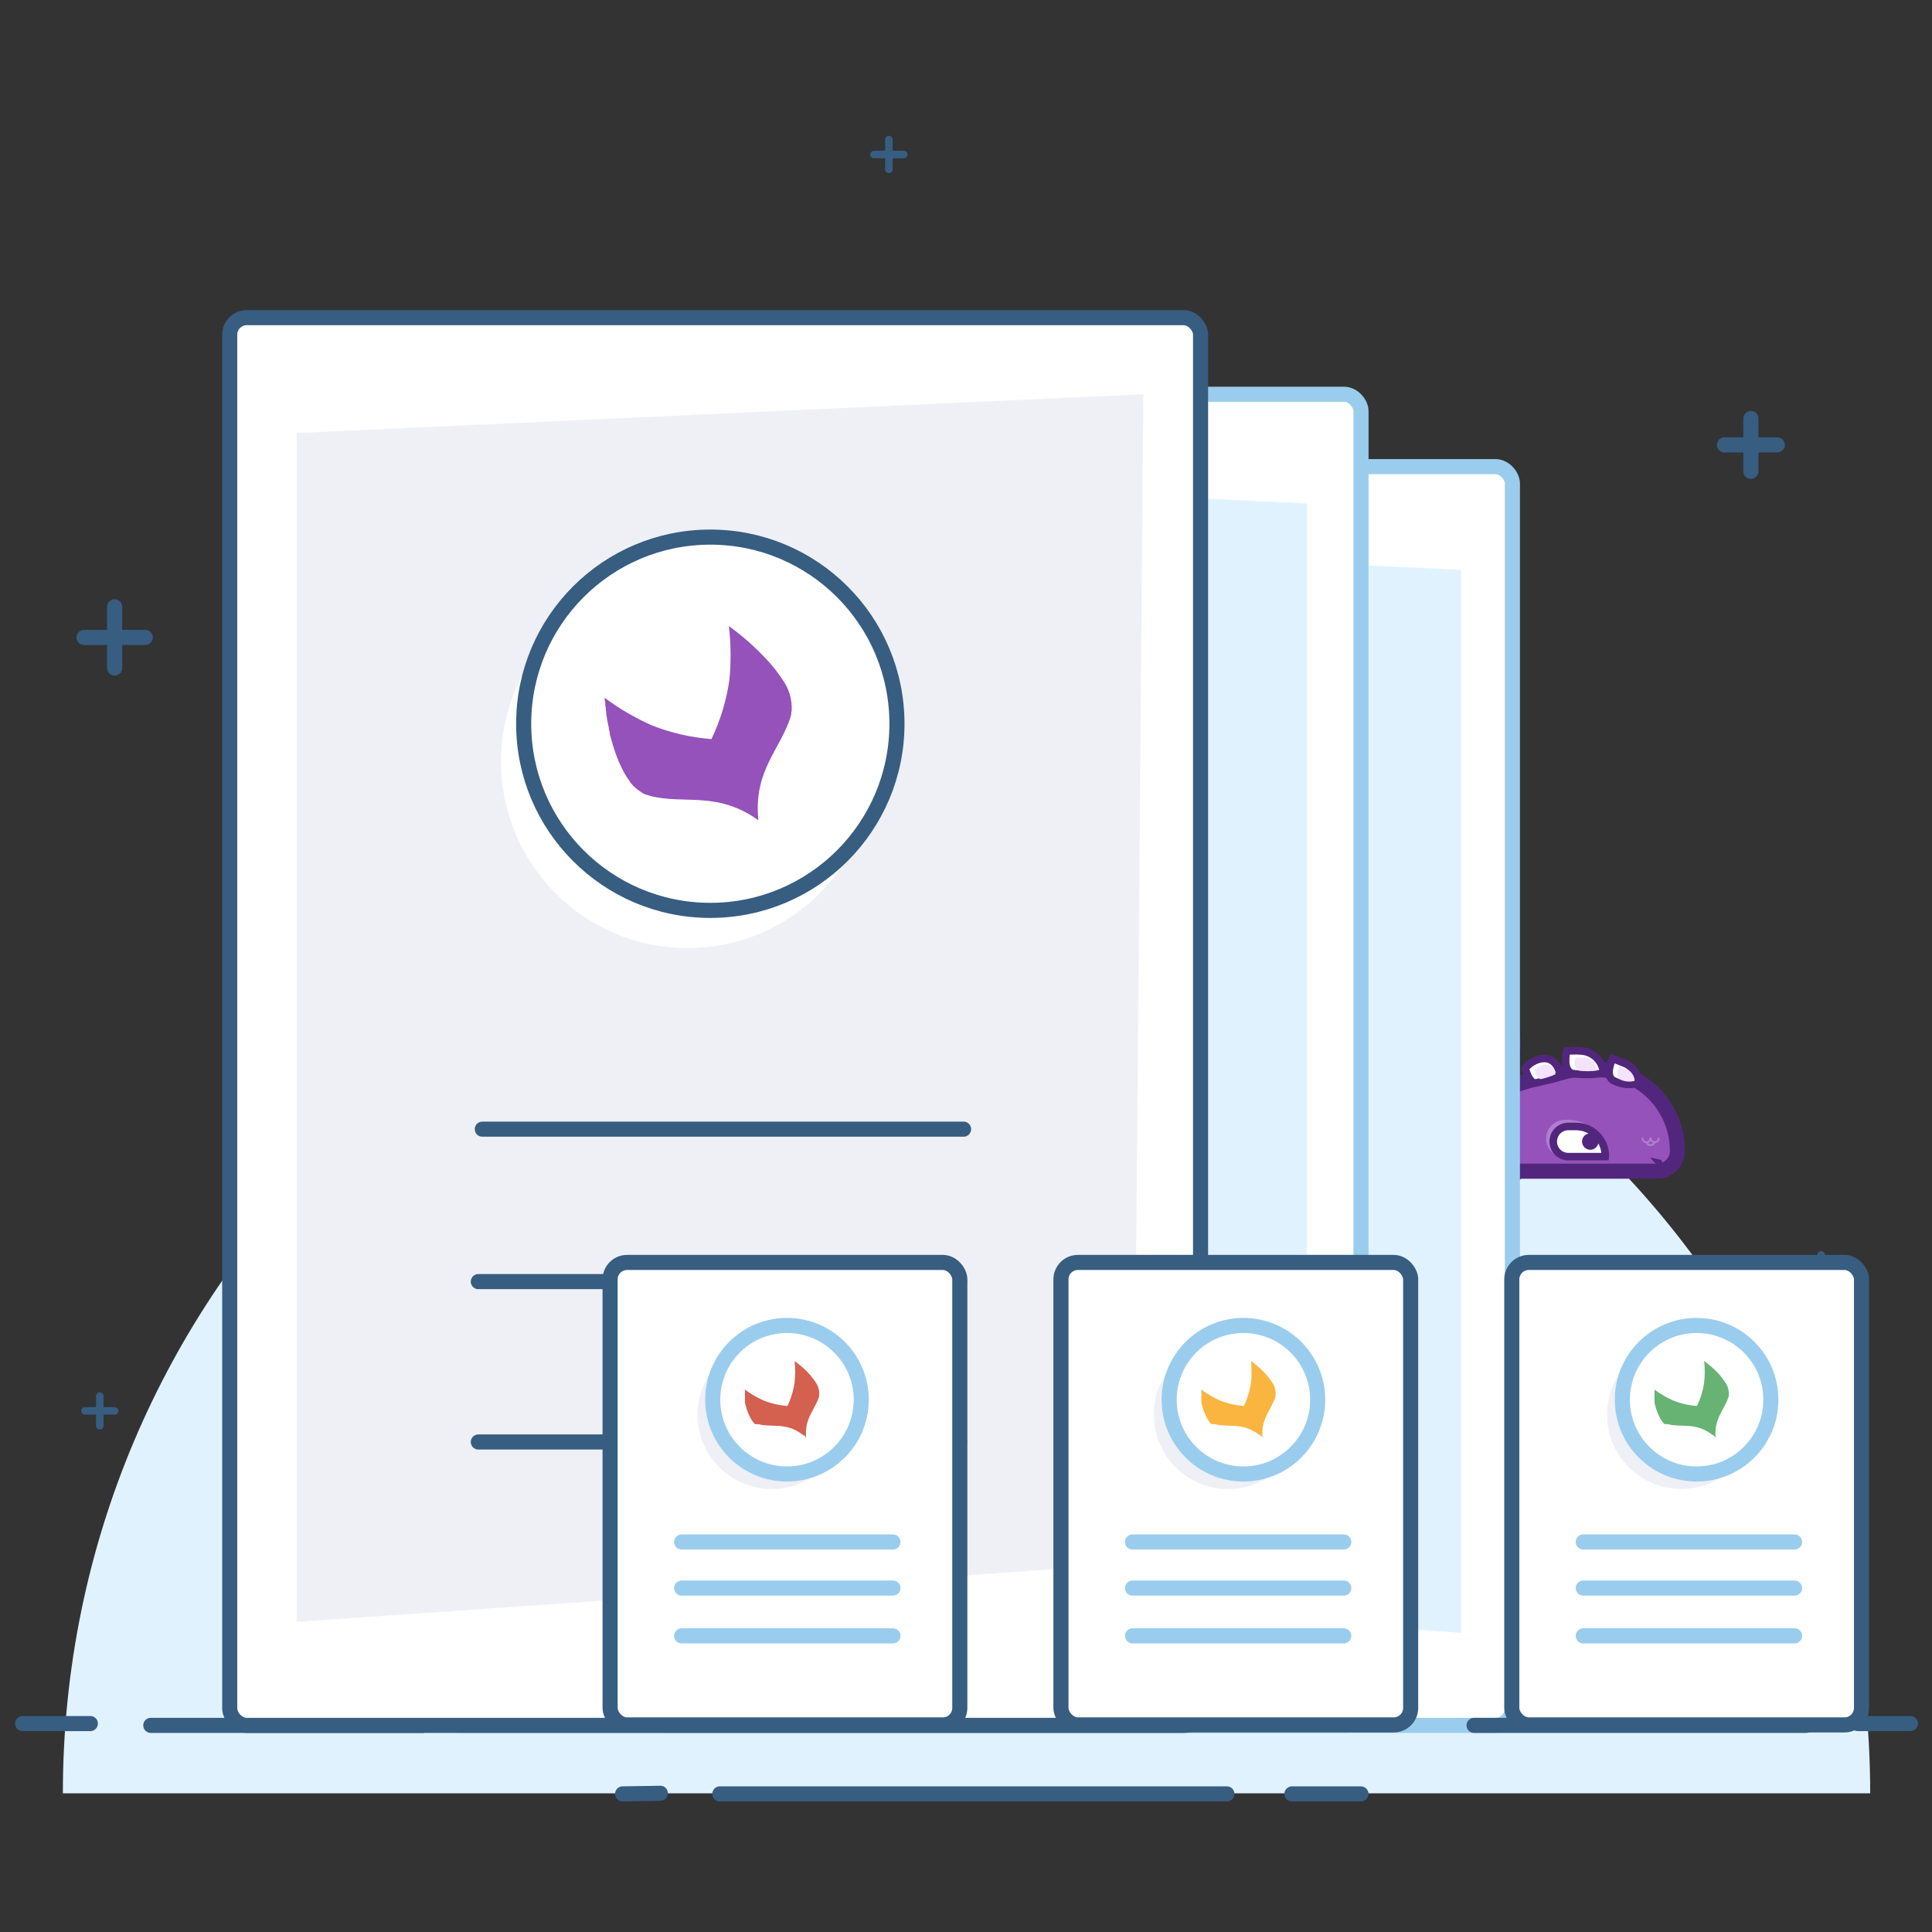 <svg xmlns="http://www.w3.org/2000/svg" xmlns:xlink="http://www.w3.org/1999/xlink" width="256" height="256" version="1.1" viewBox="0 0 256 256"><rect x="0" y="0" width="256" height="256" fill="#333333" stroke="none"/><title>illustration-variant</title><desc>Created with Sketch.</desc><g id="256x256" fill="none" fill-rule="evenodd" stroke="none" stroke-width="1"><g id="illustration-variant"><g id="Family_Variants" transform="translate(3, 18)"><path id="Shape" fill="#E1F2FF" fill-rule="nonzero" d="M5.33,219.62 C5.33,153.489 58.939,99.88 125.07,99.88 C191.201,99.88 244.81,153.489 244.81,219.62 L5.33,219.62 Z"/><path id="Shape" fill="#FFF" fill-rule="nonzero" stroke="#375D81" stroke-linecap="round" stroke-linejoin="round" stroke-width="2" d="M16.98,210.62 L52.98,210.62"/><path id="Shape" fill="#9452BA" fill-rule="nonzero" stroke="#52267D" stroke-width="2" d="M169.43,210.25 L164.43,210.25 C162.714,210.254 161.17,209.207 160.54,207.61 C158.77,203.06 159.21,198.88 159,195.3 C158.61,188.67 159.64,185.3 160.63,179.74 L168.1,179.91 C168.1,179.91 167.46,182.66 167.04,190.91 C166.91,193.47 171.13,203.73 170.93,208.76 C170.909,209.578 170.248,210.234 169.43,210.25 L169.43,210.25 Z"/><path id="Shape" fill="#9452BA" fill-rule="nonzero" stroke="#52267D" stroke-width="2" d="M183.93,186.58 L189.93,179.76 L193.64,179.91 C193.64,179.91 194.16,185.58 194.37,187.91 C195.04,193.313 196.103,198.661 197.55,203.91 C197.874,204.97 198.076,206.064 198.15,207.17 C198.167,207.971 197.856,208.743 197.29,209.31 C196.723,209.876 195.951,210.187 195.15,210.17 L190.74,210.17 C188.17,210.182 185.916,208.455 185.26,205.97 C183.33,198.29 183.93,186.58 183.93,186.58 Z"/><polyline id="Shape" stroke="#52267D" stroke-width=".5" points="192.38 191.28 193.37 192.15 192.42 193.01 190.88 192.41 191.19 191.74 192.47 192.04 192.46 192.27 192.13 192.25"/><path id="Shape" fill="#9452BA" fill-rule="nonzero" stroke="#52267D" stroke-width="2" d="M192.34,161.19 C187.96,161.1 183.86,158.08 174.92,157.67 C174.811,157.141 174.647,156.625 174.43,156.13 C172.81,152.63 170.53,142.54 172,135.91 L173.16,130.66 C173.54,128.939 173.731,127.182 173.73,125.42 L173.73,125.42 C173.729,124.701 173.655,123.984 173.51,123.28 C173.477,123.107 173.437,122.937 173.39,122.77 C173.26,122.265 173.093,121.77 172.89,121.29 C172.823,121.13 172.753,120.973 172.68,120.82 C172.533,120.513 172.37,120.213 172.19,119.92 C172.01,119.627 171.82,119.343 171.62,119.07 C171.007,118.25 170.28,117.523 169.46,116.91 C169.187,116.703 168.903,116.513 168.61,116.34 C166.947,115.329 165.037,114.796 163.09,114.8 L161.35,114.8 C158.528,114.798 155.821,115.92 153.83,117.92 C153.59,118.16 153.36,118.413 153.14,118.68 C152.746,119.159 152.395,119.67 152.09,120.21 C151.97,120.41 151.86,120.62 151.76,120.83 C151.66,121.04 151.61,121.14 151.55,121.3 C151.139,122.272 150.876,123.3 150.77,124.35 C150.735,124.712 150.718,125.076 150.72,125.44 L150.72,125.44 C150.72,126.904 151.906,128.09 153.37,128.09 L164.26,128.09 L162.61,137.54 C160.68,147.25 161.26,153.74 162.76,158.07 C163.09,159.07 165,162.46 165,162.46 C159.55,171.05 151.2,174.81 142.27,175.9 C134.68,176.83 118.27,169.9 126.74,161.9 C135.21,153.9 124.98,158.9 123.48,159.9 C121.98,160.9 113.29,168.42 122.72,179.44 C126.72,184.1 131.23,188.33 142.09,191.58 C143.83,192.1 153.34,192.79 158.47,194.26 C173.72,198.64 186.11,193.88 193.06,183.81 C200.01,173.74 194.07,161.23 192.34,161.19 Z"/><path id="Shape" fill="#9452BA" fill-rule="nonzero" stroke="#52267D" stroke-width="2" d="M182.88,146.72 C182.53,135.46 191.47,126.61 201.62,124.72 C203.73,124.33 204.41,123.72 206.72,123.72 L208.49,123.72 C214.444,123.72 219.27,128.546 219.27,134.5 C219.27,135.986 218.066,137.19 216.58,137.19 L198.38,137.19 C194.38,138.89 191.88,144.01 191.44,146.76 C190.769,150.054 191.18,153.477 192.61,156.52 C193.388,158.256 193.681,160.17 193.46,162.06 L193.36,162.06 C193.282,163.111 193.121,164.154 192.88,165.18 C191.17,163.99 188.52,162.18 188.04,161.95 C187.04,161.4 184.63,160.14 183.57,159.53 C176.81,155.66 183.08,153.13 182.88,146.72 Z"/><path id="Shape" fill="#F3E3FF" fill-rule="nonzero" stroke="#52267D" d="M188.65,159.73 C188.74,157.99 189,157.1 188.81,156.39 C187.69,152.32 187.32,151.03 187.32,146.72 C187.432,142.338 189.744,138.308 193.47,136 C195.199,135.767 196.953,136.195 198.38,137.2 C194.38,138.9 191.88,144.02 191.44,146.77 C190.769,150.064 191.18,153.487 192.61,156.53 C193.388,158.266 193.681,160.18 193.46,162.07 C193.46,162.07 188.54,163.92 188.65,159.78"/><path id="Shape" fill="#FFF" fill-rule="nonzero" stroke="#52267D" d="M214.15,125.53 C214.091,124.364 213.362,123.338 212.28,122.9 L210.67,122.25 C210.67,122.25 209.56,124.61 210.82,125.2 C211.853,125.71 213.037,125.828 214.15,125.53 L214.15,125.53 Z"/><path id="Shape" fill="#FFF" fill-rule="nonzero" stroke="#52267D" d="M209.47,124.2 C209.372,122.619 208.111,121.358 206.53,121.26 C205.99,121.19 204.59,121.26 204.59,121.26 C204.59,121.26 203.94,123.97 205.46,124.26 C206.793,124.423 208.142,124.403 209.47,124.2 L209.47,124.2 Z"/><path id="Shape" fill="#FFF" fill-rule="nonzero" stroke="#52267D" d="M203.73,124.45 C203.73,124.45 203.35,121.61 200.8,122.39 C200.132,122.601 199.541,123.005 199.1,123.55 C199.1,123.55 199.61,125.72 200.62,125.47 C201.683,125.218 202.724,124.877 203.73,124.45 Z"/><path id="Shape" fill="#FFF" fill-rule="nonzero" stroke="#52267D" d="M196.31,138.25 C196.31,138.25 190.31,135.01 191.49,129.56 C190.171,130.677 188.944,131.898 187.82,133.21 C187.82,134.28 187.62,138.51 193.47,141.35 C194.349,140.257 195.298,139.222 196.31,138.25 Z"/><path id="Shape" fill="#F3E3FF" fill-rule="nonzero" d="M213.6,125.22 C213.572,124.539 213.144,123.939 212.51,123.69 L211.57,123.31 C211.57,123.31 210.92,124.68 211.66,125.03 C212.262,125.326 212.952,125.394 213.6,125.22 L213.6,125.22 Z"/><path id="Shape" fill="#F3E3FF" fill-rule="nonzero" d="M208.62,123.85 C208.561,122.925 207.825,122.189 206.9,122.13 C206.58,122.13 205.76,122.13 205.76,122.13 C205.76,122.13 205.38,123.72 206.27,123.87 C207.051,123.971 207.841,123.964 208.62,123.85 L208.62,123.85 Z"/><path id="Shape" fill="#F3E3FF" fill-rule="nonzero" d="M203.1,124.36 C203.1,124.36 202.88,122.68 201.36,123.14 C200.966,123.267 200.618,123.507 200.36,123.83 C200.36,123.83 200.66,125.11 201.26,124.97 C201.889,124.819 202.505,124.615 203.1,124.36 L203.1,124.36 Z"/><path id="Shape" fill="#F3E3FF" fill-rule="nonzero" d="M201.89,130.43 L207.34,130.43 C208.71,130.43 209.82,131.54 209.82,132.91 L209.82,132.91 C209.82,134.28 208.71,135.39 207.34,135.39 L206.86,135.39 C204.099,135.39 201.86,133.151 201.86,130.39 L201.86,130.39 L201.89,130.43 Z" opacity=".3" transform="translate(205.84, 132.89) rotate(180) translate(-205.84, -132.89)"/><path id="Shape" fill="#FFF" fill-rule="nonzero" stroke="#52267D" d="M202.82,131.26 L207.71,131.26 C208.815,131.26 209.71,132.155 209.71,133.26 L209.71,133.26 C209.71,134.365 208.815,135.26 207.71,135.26 L206.71,135.26 C204.556,135.26 202.81,133.514 202.81,131.36 L202.81,131.36 L202.82,131.26 Z" transform="translate(206.26, 133.26) rotate(180) translate(-206.26, -133.26)"/><circle id="Oval" cx="207.72" cy="133.26" r="1.09" fill="#52267D" fill-rule="nonzero"/><path id="Shape" fill="#52267D" fill-rule="nonzero" d="M216.83,136.34 L216.83,136.34 C216.521,136.272 216.246,136.098 216.05,135.85 L215.68,135.39 L216.49,135.56 L216.97,135.66 C217.059,135.679 217.137,135.733 217.186,135.81 C217.235,135.888 217.251,135.981 217.23,136.07 L217.23,136.07 C217.213,136.159 217.161,136.238 217.086,136.288 C217.011,136.339 216.919,136.358 216.83,136.34 Z"/><path id="Shape" fill="#EAF3FB" fill-rule="nonzero" d="M195.31,138.36 C195.31,138.36 190.72,135.89 190.79,130.91 C189.815,131.535 188.964,132.335 188.28,133.27 C188.467,134.557 188.965,135.779 189.73,136.83 C191.43,138.68 193.19,139.24 195.31,138.36 Z"/><path id="Shape" fill="#FFF" fill-rule="nonzero" stroke="#52267D" d="M191,137.49 C192.06,138.555 193.261,139.47 194.57,140.21"/><path id="Shape" fill="#9452BA" fill-rule="nonzero" stroke="#52267D" stroke-width="2" d="M173,156.83 L174,154.83 C177.82,145.45 178.41,139.94 176.43,130.99 L175.27,125.74 C174.89,124.019 174.699,122.262 174.7,120.5 L174.7,120.5 C174.7,114.624 179.464,109.86 185.34,109.86 L187,109.86 C189.782,109.86 192.45,110.965 194.418,112.932 C196.385,114.9 197.49,117.568 197.49,120.35 L197.49,120.65 C197.49,122.031 196.371,123.15 194.99,123.15 L184.16,123.15 L185.81,132.6 C190.81,157.93 190.35,168.2 180.42,166.09"/><path id="Shape" fill="#FFF" fill-rule="nonzero" stroke="#52267D" d="M192.29,111.11 C192.129,109.956 191.368,108.974 190.29,108.53 C189.821,108.406 189.329,108.406 188.86,108.53 C188.86,108.53 187.8,110.18 189.04,110.77 C190.047,111.273 191.201,111.394 192.29,111.11 L192.29,111.11 Z"/><path id="Shape" fill="#FFF" fill-rule="nonzero" stroke="#52267D" d="M187.93,110.5 C187.822,108.708 186.392,107.278 184.6,107.17 C184.138,107.13 183.672,107.13 183.21,107.17 C183.21,107.17 181.67,110.22 183.39,110.52 C184.897,110.72 186.425,110.714 187.93,110.5 Z"/><path id="Shape" fill="#FFF" fill-rule="nonzero" stroke="#52267D" d="M182.08,111.16 C182.08,111.16 181.64,108.38 179.15,109.21 C178.503,109.435 177.936,109.846 177.52,110.39 C177.52,110.39 178.07,112.5 179.06,112.23 C180.095,111.958 181.105,111.601 182.08,111.16 L182.08,111.16 Z"/><path id="Shape" fill="#F3E3FF" fill-rule="nonzero" stroke="#52267D" d="M192.11,160.86 C191.578,160.455 190.969,160.162 190.32,160"/><path id="Shape" fill="#F3E3FF" fill-rule="nonzero" stroke="#52267D" d="M188.51,160.8 C190.29,153.58 187.08,139.8 186.51,136.37 L184.18,122.75 L183.18,122.75 C182.539,122.814 181.953,123.138 181.558,123.647 C181.163,124.155 180.994,124.803 181.09,125.44 L182.78,137.25 C183.35,141.25 183.95,159.76 177,163.74 C175.52,164.59 173.11,164.03 172.2,163.6 C168.9,162.02 167.95,157.9 167.2,154.6 C165.7,147.73 166.87,142.34 167.2,136.95 L167.55,130.21 C167.632,128.94 166.696,127.832 165.43,127.7 L164.19,127.7 L161.95,141.32 C161.28,145.2 159.55,158.64 167.47,164.95 C167.61,165.06 165.54,165.53 166.14,166.59 C168.52,170.8 175.43,171.47 176.73,173.27 C181.73,180.21 177.05,195.01 177.05,195.01 C180.292,193.691 183.324,191.906 186.05,189.71 C194.05,182.5 195.12,172.05 195.16,168.98 C195.16,165.3 194.24,162.98 193.05,161.66"/><path id="Shape" fill="#FFF" fill-rule="nonzero" stroke="#52267D" d="M123.2,166.83 C122.501,165.995 122.31,164.847 122.7,163.83 C122.906,163.423 123.217,163.078 123.6,162.83 C123.6,162.83 125.38,163.14 125.01,164.34 C124.735,165.365 124.091,166.252 123.2,166.83 L123.2,166.83 Z"/><path id="Shape" fill="#F3E3FF" fill-rule="nonzero" d="M123.58,165.07 C123.354,164.789 123.286,164.412 123.4,164.07 C123.475,163.93 123.585,163.813 123.72,163.73 C123.72,163.73 124.34,163.84 124.21,164.26 C124.102,164.596 123.879,164.882 123.58,165.07 L123.58,165.07 Z"/><path id="Shape" fill="#FFF" fill-rule="nonzero" stroke="#52267D" d="M132.56,175.89 C133.164,174.335 132.517,172.574 131.05,171.78 C130.677,171.56 130.285,171.373 129.88,171.22 C129.88,171.22 127.38,173.22 128.72,174.12 C129.913,174.882 131.205,175.478 132.56,175.89 L132.56,175.89 Z"/><path id="Shape" fill="#F3E3FF" fill-rule="nonzero" d="M131.66,175 C131.998,174.137 131.637,173.158 130.82,172.72 C130.613,172.598 130.395,172.495 130.17,172.41 C130.17,172.41 128.79,173.5 129.53,174.02 C130.192,174.442 130.909,174.772 131.66,175 L131.66,175 Z"/><path id="Shape" fill="#FFF" fill-rule="nonzero" stroke="#52267D" d="M124.64,167.78 C124.64,167.78 122.76,169.43 124.56,170.91 C125.038,171.293 125.619,171.526 126.23,171.58 C126.23,171.58 127.56,170.16 126.89,169.58 C126.192,168.917 125.44,168.315 124.64,167.78 Z"/><path id="Shape" fill="#F3E3FF" fill-rule="nonzero" d="M124.92,169 C124.92,169 124.09,169.73 124.92,170.39 C125.132,170.561 125.389,170.665 125.66,170.69 C125.66,170.69 126.25,170.06 125.95,169.79 C125.63,169.498 125.285,169.233 124.92,169 L124.92,169 Z"/><path id="Shape" fill="#FFF" fill-rule="nonzero" stroke="#52267D" d="M141.58,177.2 C141.917,175.852 141.112,174.482 139.77,174.12 C137.34,173.24 136.69,173.97 136.69,173.97 C136.69,173.97 135.35,176.23 136.55,176.97 C137.75,177.71 141.58,177.2 141.58,177.2 Z"/><path id="Shape" fill="#F3E3FF" fill-rule="nonzero" d="M140.44,176.7 C140.612,176 140.195,175.291 139.5,175.1 C138.24,174.64 137.9,175.02 137.9,175.02 C137.9,175.02 137.2,176.19 137.83,176.57 C138.682,176.792 139.57,176.836 140.44,176.7 L140.44,176.7 Z"/><path id="Shape" fill="#FFF" fill-rule="nonzero" stroke="#52267D" d="M184.69,126.08 C181.745,127.432 178.373,127.508 175.37,126.29 C175.74,127.98 176.51,131.37 176.51,131.37 C176.51,131.37 181.51,132.92 185.45,130.47 C185,128.23 184.69,126.08 184.69,126.08 Z"/><path id="Shape" fill="#FFF" fill-rule="nonzero" stroke="#52267D" d="M155.71,116.24 C155.868,115.08 156.629,114.09 157.71,113.64 C158.391,113.468 159.088,113.371 159.79,113.35 C159.79,113.35 160.22,115.35 158.97,115.9 C157.96,116.402 156.802,116.522 155.71,116.24 L155.71,116.24 Z"/><path id="Shape" fill="#FFF" fill-rule="nonzero" stroke="#52267D" d="M160.39,115.29 C160.483,113.729 161.729,112.483 163.29,112.39 C163.693,112.356 164.097,112.356 164.5,112.39 C164.5,112.39 165.84,115.05 164.34,115.31 C163.029,115.483 161.7,115.476 160.39,115.29 L160.39,115.29 Z"/><path id="Shape" fill="#FFF" fill-rule="nonzero" stroke="#52267D" d="M165.79,115.47 C165.79,115.47 166.24,112.67 168.74,113.47 C169.395,113.696 169.969,114.11 170.39,114.66 C170.39,114.66 169.83,116.78 168.84,116.52 C167.796,116.256 166.776,115.905 165.79,115.47 L165.79,115.47 Z"/><path id="Shape" fill="#F3E3FF" fill-rule="nonzero" d="M191.45,110.73 C191.36,110.077 190.93,109.521 190.32,109.27 C190.055,109.2 189.775,109.2 189.51,109.27 C189.51,109.27 188.91,110.2 189.61,110.53 C190.179,110.817 190.833,110.888 191.45,110.73 Z"/><path id="Shape" fill="#F3E3FF" fill-rule="nonzero" d="M187,110.11 C186.931,108.93 185.99,107.989 184.81,107.92 C184.507,107.894 184.203,107.894 183.9,107.92 C183.9,107.92 182.9,109.92 184.02,110.12 C185.009,110.252 186.012,110.248 187,110.11 Z"/><path id="Shape" fill="#F3E3FF" fill-rule="nonzero" d="M181.28,111 C181.28,111 181,109.23 179.42,109.76 C179.022,109.909 178.675,110.169 178.42,110.51 C178.42,110.51 178.77,111.85 179.42,111.68 C180.057,111.504 180.68,111.277 181.28,111 L181.28,111 Z"/><path id="Shape" fill="#F3E3FF" fill-rule="nonzero" d="M156.51,115.84 C156.601,115.19 157.032,114.637 157.64,114.39 C158.02,114.295 158.409,114.241 158.8,114.23 C158.8,114.23 159.04,115.33 158.34,115.65 C157.773,115.933 157.123,116.001 156.51,115.84 L156.51,115.84 Z"/><path id="Shape" fill="#F3E3FF" fill-rule="nonzero" d="M161.38,114.92 C161.434,114.016 162.156,113.294 163.06,113.24 C163.293,113.22 163.527,113.22 163.76,113.24 C163.76,113.24 164.54,114.78 163.67,114.93 C162.91,115.031 162.139,115.028 161.38,114.92 L161.38,114.92 Z"/><path id="Shape" fill="#F3E3FF" fill-rule="nonzero" d="M166.57,115.36 C166.57,115.36 166.83,113.71 168.31,114.2 C168.706,114.328 169.054,114.572 169.31,114.9 C169.31,114.9 168.98,116.16 168.39,116 C167.766,115.839 167.157,115.624 166.57,115.36 L166.57,115.36 Z"/><path id="Shape" fill="#FFF" fill-rule="nonzero" stroke="#52267D" d="M173.12,130.87 C170.002,131.289 166.835,131.164 163.76,130.5 C163.32,132.98 163.03,134.85 163.03,134.85 C163.03,134.85 166.19,137 172.03,135.75 C172.73,132.57 173.12,130.87 173.12,130.87 Z"/><path id="Shape" fill="#F3E3FF" fill-rule="nonzero" d="M161.84,121.09 L166.38,121.09 C167.087,121.09 167.66,121.663 167.66,122.37 L167.66,124.77 C167.66,125.477 167.087,126.05 166.38,126.05 L159.73,126.05 L159.73,123.19 C159.73,122.631 159.953,122.096 160.349,121.702 C160.745,121.307 161.281,121.087 161.84,121.09 Z" opacity=".3"/><path id="Shape" fill="#FFF" fill-rule="nonzero" stroke="#52267D" d="M161.85,122.06 L165.67,122.06 C166.222,122.06 166.67,122.508 166.67,123.06 L166.67,125 C166.67,125.552 166.222,126 165.67,126 L159.83,126 L159.83,124.11 C159.816,123.567 160.024,123.043 160.405,122.656 C160.786,122.27 161.307,122.054 161.85,122.06 L161.85,122.06 Z"/><circle id="Oval" cx="161.81" cy="124.81" r="1.09" fill="#52267D" fill-rule="nonzero"/><path id="Shape" fill="#F3E3FF" fill-rule="nonzero" d="M181.55,116.43 L187.01,116.43 C188.38,116.43 189.49,117.54 189.49,118.91 L189.49,118.91 C189.49,120.28 188.38,121.39 187.01,121.39 L186.53,121.39 C183.769,121.39 181.53,119.151 181.53,116.39 L181.53,116.39 L181.55,116.43 Z" opacity=".3" transform="translate(185.51, 118.89) rotate(180) translate(-185.51, -118.89)"/><path id="Shape" fill="#FFF" fill-rule="nonzero" stroke="#52267D" d="M182.5,117.26 L187.39,117.26 C188.495,117.26 189.39,118.155 189.39,119.26 L189.39,119.26 C189.39,120.365 188.495,121.26 187.39,121.26 L186.39,121.26 C184.236,121.26 182.49,119.514 182.49,117.36 L182.49,117.36 L182.5,117.26 Z" transform="translate(185.94, 119.26) rotate(180) translate(-185.94, -119.26)"/><circle id="Oval" cx="187.4" cy="120.1" r="1.09" fill="#52267D" fill-rule="nonzero"/><path id="Shape" fill="#52267D" fill-rule="nonzero" d="M153.18,127.19 L153.18,127.19 C153.489,127.122 153.764,126.948 153.96,126.7 L154.33,126.24 L153.52,126.41 L153.04,126.51 C152.951,126.529 152.873,126.583 152.824,126.66 C152.775,126.738 152.759,126.831 152.78,126.92 L152.78,126.92 C152.797,127.009 152.849,127.088 152.924,127.138 C152.999,127.189 153.091,127.208 153.18,127.19 Z"/><path id="Shape" fill="#52267D" fill-rule="nonzero" d="M195.18,122.09 L195.18,122.09 C194.871,122.022 194.596,121.848 194.4,121.6 L194.03,121.14 L194.84,121.31 L195.32,121.41 C195.409,121.429 195.487,121.483 195.536,121.56 C195.585,121.638 195.601,121.731 195.58,121.82 L195.58,121.82 C195.563,121.909 195.511,121.988 195.436,122.038 C195.361,122.089 195.269,122.108 195.18,122.09 L195.18,122.09 Z"/><path id="Shape" fill="#EAF3FB" fill-rule="nonzero" d="M184.23,126.79 C181.615,127.795 178.73,127.848 176.08,126.94 C176.282,128.164 176.552,129.376 176.89,130.57 C178.256,130.648 179.626,130.587 180.98,130.39 C183.31,129.93 184.23,128.87 184.23,126.79 Z"/><path id="Shape" fill="#FFF" fill-rule="nonzero" stroke="#52267D" d="M178.58,129.86 C180.826,130.008 183.074,129.607 185.13,128.69"/><path id="Shape" fill="#EAF3FB" fill-rule="nonzero" d="M165.52,131.42 C167.73,132.011 170.037,132.144 172.3,131.81 C172.06,132.865 171.753,133.904 171.38,134.92 C171.38,134.92 166.61,134.27 165.52,131.42 Z"/><path id="Shape" fill="#F3E3FF" fill-rule="nonzero" stroke="#52267D" stroke-width=".5" d="M167.45,165 C167.45,165 167.67,165.16 167.98,165.34"/><path id="Shape" fill="#FFF" fill-rule="nonzero" stroke="#52267D" d="M165.17,132.78 C167.638,133.194 170.151,133.271 172.64,133.01"/><path id="Shape" fill="#FFF" fill-rule="nonzero" stroke="#52267D" stroke-width=".5" d="M171.11,207.33 C171.822,206.858 172.771,206.973 173.35,207.6 C174.52,208.6 175.35,210.04 174.87,210.19 C174.085,210.406 173.262,210.447 172.46,210.31 C171.62,210.16 170.88,210.31 170.54,208.56 C170.452,208.071 170.68,207.579 171.11,207.33 L171.11,207.33 Z"/><path id="Shape" fill="#EAF3FB" fill-rule="nonzero" d="M171.33,207.61 C171.772,207.318 172.361,207.39 172.72,207.78 C173.45,208.38 173.99,209.3 173.67,209.39 C173.181,209.523 172.669,209.547 172.17,209.46 C171.65,209.36 171.17,209.46 170.97,208.37 C170.917,208.066 171.061,207.762 171.33,207.61 L171.33,207.61 Z"/><path id="Shape" fill="#FFF" fill-rule="nonzero" stroke="#52267D" stroke-width=".5" d="M169.74,207.31 C169.23,207.24 168.5,208.31 168.58,208.68 C168.66,209.05 168.72,210.13 169.58,210.25 C170.19,210.34 172.35,210.56 172.82,210.09 C173.29,209.62 172.37,207.66 169.74,207.31 Z"/><path id="Shape" fill="#EAF3FB" fill-rule="nonzero" d="M169.6,207.62 C169.3,207.62 168.87,208.23 168.92,208.43 C168.97,208.63 169,209.28 169.49,209.35 C169.98,209.42 171.12,209.54 171.4,209.26 C171.68,208.98 171.15,207.82 169.6,207.62 Z"/><path id="Shape" fill="#FFF" fill-rule="nonzero" stroke="#52267D" stroke-width=".5" d="M167.59,207.52 C167.59,207.52 168.03,207.29 168.9,207.79 C169.77,208.29 170.81,208.93 170.51,209.79 C170.21,210.65 167.78,210.34 167.25,210.15 C166.716,209.961 166.39,209.421 166.47,208.86 C166.564,208.239 166.996,207.722 167.59,207.52 Z"/><path id="Shape" fill="#EAF3FB" fill-rule="nonzero" d="M167.43,207.83 C167.43,207.83 167.69,207.69 168.2,207.99 C168.71,208.29 169.33,208.67 169.2,209.18 C169.07,209.69 167.59,209.5 167.27,209.4 C166.958,209.286 166.766,208.97 166.81,208.64 C166.853,208.277 167.091,207.966 167.43,207.83 L167.43,207.83 Z"/><path id="Shape" fill="#9452BA" fill-rule="nonzero" stroke="#52267D" stroke-width="2" d="M177.73,179.71 C177.497,184.546 177.809,189.393 178.66,194.16 C179.99,202.38 182.35,204.96 182.17,207.09 C182.04,208.74 181.34,210.25 179.68,210.25 L174.74,210.25 C172.437,210.246 170.393,208.773 169.66,206.59 C168.886,204.257 168.353,201.851 168.07,199.41 C167.785,195.861 167.708,192.298 167.84,188.74"/><path id="Shape" fill="#9452BA" fill-rule="nonzero" stroke="#52267D" stroke-width="2" d="M152.4,183.43 C154.012,184.936 154.909,187.055 154.87,189.26 C154.87,192.09 153.21,195.69 154.25,200.39 C155.18,204.58 157.02,205.32 156.47,209.08 C156.356,209.762 155.762,210.259 155.07,210.25 L149.56,210.25 C147.022,210.25 144.856,208.414 144.44,205.91 C143.614,199.982 143.827,193.955 145.07,188.1"/><polyline id="Shape" stroke="#52267D" stroke-width=".5" points="151.32 189.66 151 189.43 149.95 189.67 151.11 190.41 152.51 189.72 151.06 188.56 150.4 188.78"/><path id="Shape" fill="#FFF" fill-rule="nonzero" stroke="#52267D" d="M181.1,207.33 C181.812,206.858 182.761,206.973 183.34,207.6 C184.51,208.6 185.34,210.04 184.86,210.19 C184.075,210.406 183.252,210.447 182.45,210.31 C181.61,210.16 180.87,210.31 180.53,208.56 C180.442,208.071 180.67,207.579 181.1,207.33 L181.1,207.33 Z"/><path id="Shape" fill="#EAF3FB" fill-rule="nonzero" d="M181.32,207.61 C181.762,207.318 182.351,207.39 182.71,207.78 C183.44,208.38 183.98,209.3 183.66,209.39 C183.171,209.523 182.659,209.547 182.16,209.46 C181.64,209.36 181.16,209.46 180.96,208.37 C180.907,208.066 181.051,207.762 181.32,207.61 Z"/><polyline id="Shape" stroke="#52267D" stroke-width=".5" points="173.54 192.77 175.51 193.38 175.25 195.21 173.24 195.35 172.3 194.27 173.5 193.6 174.5 193.89 173.87 194.59"/><g id="Group" stroke="#F3E3FF" stroke-width=".25" opacity=".3" transform="translate(133, 117)"><path id="Shape" d="M82.71,15.74 C82.739,15.949 82.643,16.155 82.466,16.268 C82.289,16.382 82.061,16.382 81.884,16.268 C81.707,16.155 81.611,15.949 81.64,15.74"/><path id="Shape" d="M83.79,15.74 C83.819,15.949 83.723,16.155 83.546,16.268 C83.369,16.382 83.141,16.382 82.964,16.268 C82.787,16.155 82.691,15.949 82.72,15.74"/><path id="Shape" d="M83.25,16.27 C83.213,16.537 82.985,16.737 82.715,16.737 C82.445,16.737 82.217,16.537 82.18,16.27"/><path id="Shape" d="M62.18,15.23 C61.94,15.402 61.624,15.427 61.361,15.293 C61.098,15.16 60.931,14.89 60.929,14.595 C60.926,14.3 61.089,14.028 61.35,13.89"/><path id="Shape" d="M61.93,16.32 C61.563,16.514 61.108,16.39 60.89,16.037 C60.671,15.684 60.763,15.222 61.1,14.98"/><path id="Shape" d="M36.76,33.23 C36.76,33.628 36.438,33.95 36.04,33.95 C35.642,33.95 35.32,33.628 35.32,33.23"/><path id="Shape" d="M38.19,33.23 C38.19,33.628 37.868,33.95 37.47,33.95 C37.072,33.95 36.75,33.628 36.75,33.23"/><path id="Shape" d="M37.48,34 C37.48,34.398 37.158,34.72 36.76,34.72 C36.362,34.72 36.04,34.398 36.04,34"/><path id="Shape" d="M58.22,78.77 C58.22,79.168 57.898,79.49 57.5,79.49 C57.102,79.49 56.78,79.168 56.78,78.77"/><path id="Shape" d="M59.66,78.77 C59.66,79.168 59.338,79.49 58.94,79.49 C58.542,79.49 58.22,79.168 58.22,78.77"/><path id="Shape" d="M58.94,79.48 C58.94,79.878 58.618,80.2 58.22,80.2 C57.822,80.2 57.5,79.878 57.5,79.48"/><path id="Shape" d="M37.87,10.33 C37.87,10.766 37.516,11.12 37.08,11.12 C36.644,11.12 36.29,10.766 36.29,10.33"/><path id="Shape" d="M38.66,11.12 C38.66,11.556 38.306,11.91 37.87,11.91 C37.434,11.91 37.08,11.556 37.08,11.12"/><path id="Shape" d="M48,24.28 C48.119,24.689 47.967,25.128 47.62,25.375 C47.273,25.622 46.807,25.622 46.46,25.375 C46.113,25.128 45.961,24.689 46.08,24.28"/><path id="Shape" d="M48.92,25.24 C48.796,25.667 48.404,25.96 47.96,25.96 C47.516,25.96 47.124,25.667 47,25.24"/><path id="Shape" d="M61.9,0.42 C61.9,0.773 61.613,1.06 61.26,1.06 C60.907,1.06 60.62,0.773 60.62,0.42"/><path id="Shape" d="M62.54,1.06 C62.54,1.413 62.253,1.7 61.9,1.7 C61.547,1.7 61.26,1.413 61.26,1.06"/><path id="Shape" d="M1.5,65.12 C1.321,65.322 1.049,65.413 0.784,65.359 C0.52,65.306 0.305,65.115 0.219,64.859 C0.134,64.604 0.191,64.322 0.37,64.12"/><path id="Shape" d="M1.58,66.17 C1.304,66.482 0.827,66.511 0.515,66.235 C0.203,65.959 0.174,65.482 0.45,65.17"/><path id="Shape" d="M30.87,54.92 C30.653,55.324 30.16,55.49 29.743,55.3 C29.325,55.11 29.127,54.629 29.29,54.2"/><path id="Shape" d="M32.44,55.64 C32.325,55.943 32.051,56.157 31.729,56.195 C31.407,56.234 31.09,56.089 30.907,55.821 C30.725,55.553 30.707,55.206 30.86,54.92"/><path id="Shape" d="M31.3,56.07 C31.185,56.373 30.911,56.587 30.589,56.625 C30.267,56.664 29.95,56.519 29.767,56.251 C29.585,55.983 29.567,55.636 29.72,55.35"/><path id="Shape" d="M32.87,56.79 C32.653,57.194 32.16,57.36 31.743,57.17 C31.325,56.98 31.127,56.499 31.29,56.07"/><path id="Shape" d="M30.15,56.5 C29.933,56.904 29.44,57.07 29.023,56.88 C28.605,56.69 28.407,56.209 28.57,55.78"/><path id="Shape" d="M46,6.91 C46,7.393 45.608,7.785 45.125,7.785 C44.642,7.785 44.25,7.393 44.25,6.91"/><path id="Shape" d="M46.26,40 C46.26,40.483 45.868,40.875 45.385,40.875 C44.902,40.875 44.51,40.483 44.51,40"/><path id="Shape" d="M36.35,21.74 C36.35,21.978 36.223,22.197 36.017,22.316 C35.812,22.435 35.558,22.435 35.352,22.316 C35.147,22.197 35.02,21.978 35.02,21.74"/><path id="Shape" d="M20.57,6.68 C20.57,6.956 20.346,7.18 20.07,7.18 C19.794,7.18 19.57,6.956 19.57,6.68"/><path id="Shape" d="M16.43,79.78 C16.376,80.087 16.163,80.343 15.87,80.45 C15.577,80.557 15.249,80.5 15.01,80.3 C14.771,80.1 14.656,79.787 14.71,79.48"/><path id="Shape" d="M40.6,86.23 C40.719,86.639 40.567,87.078 40.22,87.325 C39.873,87.572 39.407,87.572 39.06,87.325 C38.713,87.078 38.561,86.639 38.68,86.23"/><path id="Shape" d="M41.56,87.19 C41.436,87.617 41.044,87.91 40.6,87.91 C40.156,87.91 39.764,87.617 39.64,87.19"/></g><path id="Shape" fill="#FFF" fill-rule="nonzero" stroke="#52267D" d="M179.74,207.31 C179.23,207.24 178.5,208.31 178.58,208.68 C178.66,209.05 178.72,210.13 179.58,210.25 C180.19,210.34 182.35,210.56 182.82,210.09 C183.29,209.62 182.36,207.66 179.74,207.31 Z"/><path id="Shape" fill="#EAF3FB" fill-rule="nonzero" d="M179.59,207.62 C179.29,207.62 178.86,208.23 178.91,208.43 C178.96,208.63 178.99,209.28 179.48,209.35 C179.97,209.42 181.11,209.54 181.39,209.26 C181.67,208.98 181.15,207.82 179.59,207.62 Z"/><path id="Shape" fill="#FFF" fill-rule="nonzero" stroke="#52267D" d="M177.93,207.85 C177.93,207.85 178.32,207.65 179.09,208.09 C179.86,208.53 180.78,209.09 180.51,209.87 C180.24,210.65 178.1,210.35 177.62,210.19 C177.147,210.023 176.859,209.546 176.93,209.05 C177.01,208.493 177.397,208.029 177.93,207.85 Z"/><path id="Shape" fill="#EAF3FB" fill-rule="nonzero" d="M177.79,208.13 C177.79,208.13 178.02,208.01 178.47,208.27 C178.92,208.53 179.47,208.87 179.31,209.32 C179.15,209.77 177.88,209.61 177.6,209.51 C177.321,209.413 177.15,209.132 177.19,208.84 C177.238,208.508 177.471,208.233 177.79,208.13 L177.79,208.13 Z"/><path id="Shape" fill="#FFF" fill-rule="nonzero" stroke="#52267D" d="M198.21,208.07 C198.21,208.07 198.6,207.87 199.37,208.31 C200.14,208.75 201.06,209.31 200.79,210.09 C200.52,210.87 198.38,210.57 197.9,210.41 C197.427,210.243 197.139,209.766 197.21,209.27 C197.29,208.713 197.677,208.249 198.21,208.07 L198.21,208.07 Z"/><path id="Shape" fill="#EAF3FB" fill-rule="nonzero" d="M198.07,208.34 C198.07,208.34 198.3,208.22 198.75,208.48 C199.2,208.74 199.75,209.08 199.59,209.53 C199.43,209.98 198.16,209.82 197.88,209.72 C197.601,209.623 197.43,209.342 197.47,209.05 C197.518,208.718 197.751,208.443 198.07,208.34 Z"/><path id="Shape" fill="#FFF" fill-rule="nonzero" stroke="#52267D" d="M195.87,207.52 C195.36,207.45 194.63,208.52 194.71,208.89 C194.79,209.26 194.85,210.34 195.71,210.46 C196.32,210.55 198.48,210.77 198.95,210.3 C199.42,209.83 198.49,207.88 195.87,207.52 Z"/><path id="Shape" fill="#EAF3FB" fill-rule="nonzero" d="M195.72,207.83 C195.42,207.83 194.99,208.44 195.04,208.64 C195.09,208.84 195.12,209.49 195.61,209.56 C196.1,209.63 197.24,209.75 197.52,209.47 C197.8,209.19 197.27,208 195.72,207.83 Z"/><path id="Shape" fill="#FFF" fill-rule="nonzero" stroke="#52267D" stroke-width=".5" d="M154.37,207.33 C155.082,206.858 156.031,206.973 156.61,207.6 C157.78,208.6 158.61,210.04 158.13,210.19 C157.345,210.406 156.522,210.447 155.72,210.31 C154.88,210.16 154.14,210.31 153.8,208.56 C153.712,208.071 153.94,207.579 154.37,207.33 L154.37,207.33 Z"/><path id="Shape" fill="#EAF3FB" fill-rule="nonzero" d="M154.59,207.61 C155.032,207.318 155.621,207.39 155.98,207.78 C156.71,208.38 157.25,209.3 156.93,209.39 C156.441,209.523 155.929,209.547 155.43,209.46 C154.91,209.36 154.43,209.46 154.23,208.37 C154.177,208.066 154.321,207.762 154.59,207.61 Z"/><path id="Shape" fill="#FFF" fill-rule="nonzero" stroke="#52267D" stroke-width=".5" d="M153,207.31 C152.49,207.24 151.76,208.31 151.84,208.68 C151.92,209.05 151.98,210.13 152.84,210.25 C153.45,210.34 155.61,210.56 156.08,210.09 C156.55,209.62 155.63,207.66 153,207.31 Z"/><path id="Shape" fill="#EAF3FB" fill-rule="nonzero" d="M152.86,207.62 C152.56,207.62 152.13,208.23 152.18,208.43 C152.23,208.63 152.26,209.28 152.75,209.35 C153.24,209.42 154.38,209.54 154.66,209.26 C154.94,208.98 154.42,207.82 152.86,207.62 Z"/><path id="Shape" fill="#FFF" fill-rule="nonzero" stroke="#52267D" stroke-width=".5" d="M151.2,207.85 C151.2,207.85 151.59,207.65 152.36,208.09 C153.13,208.53 154.05,209.09 153.78,209.87 C153.51,210.65 151.37,210.35 150.89,210.19 C150.417,210.023 150.129,209.546 150.2,209.05 C150.28,208.493 150.667,208.029 151.2,207.85 L151.2,207.85 Z"/><path id="Shape" fill="#EAF3FB" fill-rule="nonzero" d="M151.06,208.13 C151.06,208.13 151.29,208.01 151.74,208.27 C152.19,208.53 152.74,208.87 152.58,209.32 C152.42,209.77 151.15,209.61 150.87,209.51 C150.591,209.413 150.42,209.132 150.46,208.84 C150.508,208.508 150.741,208.233 151.06,208.13 L151.06,208.13 Z"/><path id="Shape" fill="#FFF" fill-rule="nonzero" stroke="#52267D" d="M189.2,208 C189.066,207.867 188.865,207.828 188.69,207.9 C188.11,208.18 186.63,208.96 186.94,210.02 C187.18,210.84 187.68,210.6 188.64,210.61 L189.37,210.61 C189.523,210.614 189.665,210.534 189.74,210.4 L189.74,210.4 C190.127,209.59 189.927,208.62 189.25,208.03 L189.2,208 Z"/><path id="Shape" fill="#EAF3FB" fill-rule="nonzero" d="M189.12,208.24 C189.022,208.144 188.876,208.117 188.75,208.17 C188.33,208.37 187.26,208.94 187.48,209.71 C187.65,210.31 188.02,210.13 188.72,210.14 L189.25,210.14 C189.361,210.144 189.465,210.086 189.52,209.99 L189.52,209.99 C189.807,209.404 189.663,208.698 189.17,208.27 L189.12,208.24 Z"/><path id="Shape" fill="#FFF" fill-rule="nonzero" stroke="#52267D" d="M192.61,207.68 C193.279,207.152 194.231,207.186 194.86,207.76 C196.1,208.62 197.1,210.02 196.6,210.21 C195.836,210.49 195.02,210.599 194.21,210.53 C193.36,210.45 192.63,210.67 192.15,208.95 C192.022,208.472 192.206,207.965 192.61,207.68 L192.61,207.68 Z"/><path id="Shape" fill="#EAF3FB" fill-rule="nonzero" d="M192.85,207.95 C193.253,207.607 193.847,207.607 194.25,207.95 C195.02,208.48 195.65,209.35 195.33,209.47 C194.854,209.645 194.345,209.713 193.84,209.67 C193.31,209.62 192.84,209.76 192.56,208.67 C192.51,208.394 192.623,208.114 192.85,207.95 L192.85,207.95 Z"/><rect id="Rectangle-path" width="115.03" height="166.79" x="82.37" y="43.83" fill="#FFF" fill-rule="nonzero" stroke="#9ACDED" stroke-width="2" rx="2.25"/><polygon id="Shape" fill="#E1F2FF" fill-rule="nonzero" points="91.45 191.46 190.61 198.36 190.61 57.5 90.3 52.9"/><circle id="Oval" cx="136.62" cy="96.42" r="22.12" fill="#FFF" fill-rule="nonzero"/><circle id="Oval" cx="139.31" cy="91.95" r="22.12" fill="#FFF" fill-rule="nonzero" stroke="#9ACDED" stroke-width="2"/><path id="Fill-7" fill="#9452BA" fill-rule="nonzero" d="M144.8,102.85 C144.89,103.13 144.98,103.31 145,103.38 L145,103.38 C144.38,97.38 147.79,94.84 148.89,90.84 C148.885,90.773 148.885,90.707 148.89,90.64 C148.911,90.551 148.928,90.461 148.94,90.37 C149.007,89.027 148.6,87.703 147.79,86.63 L147.79,86.63 L147.57,86.29 L147.57,86.29 C147.43,86.09 147.28,85.88 147.12,85.67 L147.12,85.61 L146.99,85.44 L146.85,85.27 L146.71,85.1 L146.56,84.93 L146.45,84.81 C144.97,83.157 143.314,81.671 141.51,80.38 L141.51,80.38 C141.757,82.488 141.777,84.617 141.57,86.73 C141.222,89.158 140.504,91.519 139.44,93.73 C136.982,93.548 134.567,92.988 132.28,92.07 C130.338,91.2 128.497,90.12 126.79,88.85 C126.79,89.04 126.79,89.22 126.85,89.41 L126.85,89.58 C126.85,89.71 126.85,89.85 126.9,89.98 L126.9,90.16 L126.96,90.56 L126.96,90.72 C126.96,90.89 127.02,91.06 127.05,91.22 L127.05,91.22 C127.05,91.42 127.12,91.61 127.16,91.8 L127.16,91.8 L127.27,92.32 L127.27,92.42 L127.38,92.89 L127.38,92.98 L127.51,93.51 L127.51,93.51 C127.663,94.077 127.827,94.623 128,95.15 L128,95.15 C128.268,95.973 128.602,96.772 129,97.54 L129.17,97.84 L129.17,97.84 L129.33,98.1 L129.33,98.1 L129.51,98.37 L129.51,98.37 L129.51,98.37 L129.51,98.37 L129.75,98.69 L129.75,98.69 L129.75,98.69 L130.03,99.02 L130.23,99.23 L130.32,99.31 L130.45,99.43 L130.55,99.51 L130.68,99.61 L130.78,99.68 L130.91,99.77 L131.01,99.83 L131.15,99.91 L131.25,99.96 L131.41,100.03 L131.49,100.03 L131.74,100.11 L131.89,100.16 C135.89,101.22 139.83,99.54 144.75,103.05"/><path id="Shape" fill="#FFF" fill-rule="nonzero" stroke="#9ACDED" stroke-linecap="round" stroke-linejoin="round" stroke-width="2" d="M111.55,139.66 L168.57,139.66"/><path id="Shape" fill="#FFF" fill-rule="nonzero" stroke="#9ACDED" stroke-linecap="round" stroke-linejoin="round" stroke-width="2" d="M111.55,158.05 L168.57,158.05"/><path id="Shape" fill="#FFF" fill-rule="nonzero" stroke="#9ACDED" stroke-linecap="round" stroke-linejoin="round" stroke-width="2" d="M111.55,177.05 L168.57,177.05"/><rect id="Rectangle-path" width="121.65" height="176.39" x="55.69" y="34.24" fill="#FFF" fill-rule="nonzero" stroke="#9ACDED" stroke-width="2" rx="2.25"/><polygon id="Shape" fill="#E1F2FF" fill-rule="nonzero" points="65.29 190.35 170.16 197.65 170.16 48.7 64.08 43.83"/><circle id="Oval" cx="113.06" cy="89.85" r="23.39" fill="#FFF" fill-rule="nonzero"/><circle id="Oval" cx="115.9" cy="85.12" r="23.39" fill="#FFF" fill-rule="nonzero" stroke="#9ACDED" stroke-width="2"/><path id="Fill-7-2" fill="#9452BA" fill-rule="nonzero" d="M121.71,96.65 C121.81,96.94 121.9,97.14 121.92,97.21 L121.92,97.21 C121.26,90.84 124.92,88.21 126.04,83.95 C126.035,83.88 126.035,83.81 126.04,83.74 C126.065,83.644 126.085,83.548 126.1,83.45 C126.181,82.014 125.748,80.596 124.88,79.45 L124.88,79.45 L124.64,79.1 L124.64,79.1 C124.49,78.88 124.33,78.67 124.16,78.45 L124.11,78.38 L123.97,78.2 L123.82,78.02 L123.67,77.84 L123.52,77.66 L123.41,77.53 C121.843,75.783 120.089,74.214 118.18,72.85 L118.18,72.85 C118.44,75.078 118.46,77.328 118.24,79.56 C117.88,82.14 117.125,84.65 116,87 C113.398,86.807 110.841,86.214 108.42,85.24 C106.369,84.321 104.424,83.181 102.62,81.84 C102.62,82.04 102.62,82.24 102.69,82.44 L102.69,82.62 C102.69,82.76 102.69,82.9 102.75,83.04 L102.75,83.24 L102.82,83.66 L102.82,83.83 C102.82,84.01 102.88,84.19 102.91,84.36 L102.91,84.41 C102.91,84.62 102.99,84.82 103.03,85.02 L103.03,85.02 L103.14,85.57 L103.14,85.68 L103.25,86.17 L103.25,86.27 L103.39,86.83 L103.39,86.83 C103.55,87.43 103.723,88.007 103.91,88.56 L103.91,88.56 C104.204,89.428 104.568,90.271 105,91.08 L105.18,91.4 L105.18,91.4 L105.35,91.68 L105.35,91.68 L105.54,91.96 L105.54,91.96 L105.54,91.96 L105.54,91.96 L105.79,92.3 L105.79,92.35 L105.79,92.35 C105.89,92.47 105.99,92.59 106.09,92.7 L106.31,92.92 L106.4,93.01 L106.54,93.13 L106.65,93.22 L106.78,93.33 L106.89,93.41 L107.03,93.51 L107.14,93.58 L107.29,93.66 L107.39,93.71 L107.56,93.79 L107.65,93.79 L107.91,93.88 L108.07,93.93 C112.33,95.05 116.47,93.27 121.66,96.99"/><path id="Shape" fill="#FFF" fill-rule="nonzero" stroke="#9ACDED" stroke-linecap="round" stroke-linejoin="round" stroke-width="2" d="M87.18,135.58 L147.48,135.58"/><path id="Shape" fill="#FFF" fill-rule="nonzero" stroke="#9ACDED" stroke-linecap="round" stroke-linejoin="round" stroke-width="2" d="M87.18,155.02 L147.48,155.02"/><path id="Shape" fill="#FFF" fill-rule="nonzero" stroke="#9ACDED" stroke-linecap="round" stroke-linejoin="round" stroke-width="2" d="M87.18,175.12 L147.48,175.12"/><rect id="Rectangle-path" width="128.64" height="186.53" x="27.44" y="24.09" fill="#FFF" fill-rule="nonzero" stroke="#375D81" stroke-width="2" rx="2.25"/><polygon id="Shape" fill="#EFEFF6" fill-rule="nonzero" points="147.21 189.19 36.31 196.91 36.31 39.38 148.5 34.24"/><circle id="Oval" cx="88.12" cy="82.9" r="24.73" fill="#FFF" fill-rule="nonzero"/><circle id="Oval" cx="91.12" cy="77.9" r="24.73" fill="#FFF" fill-rule="nonzero" stroke="#375D81" stroke-width="2"/><path id="Fill-7-3" fill="#9452BA" fill-rule="nonzero" d="M97.27,90.1 C97.37,90.41 97.47,90.62 97.49,90.69 L97.49,90.69 C96.79,83.95 100.61,81.14 101.84,76.69 C101.835,76.617 101.835,76.543 101.84,76.47 C101.865,76.368 101.885,76.264 101.9,76.16 C101.98,74.67 101.538,73.199 100.65,72 L100.65,72 L100.4,71.63 L100.4,71.63 C100.24,71.4 100.07,71.17 99.9,70.94 L99.85,70.87 L99.7,70.68 L99.55,70.49 L99.39,70.3 L99.23,70.1 L99.11,69.96 C97.456,68.095 95.602,66.418 93.58,64.96 L93.58,64.96 C93.857,67.317 93.881,69.698 93.65,72.06 C93.266,74.79 92.464,77.445 91.27,79.93 C88.524,79.725 85.825,79.098 83.27,78.07 C81.098,77.097 79.039,75.89 77.13,74.47 C77.13,74.68 77.13,74.89 77.2,75.1 L77.2,75.29 C77.2,75.44 77.2,75.59 77.26,75.74 C77.32,75.89 77.26,75.88 77.26,75.95 L77.33,76.4 L77.33,76.58 C77.33,76.77 77.39,76.96 77.43,77.14 L77.43,77.2 C77.43,77.42 77.51,77.63 77.55,77.85 L77.55,77.85 L77.67,78.43 L77.67,78.55 L77.79,79.07 L77.79,79.17 C77.79,79.37 77.89,79.57 77.94,79.77 L77.94,79.77 C78.107,80.403 78.29,81.013 78.49,81.6 L78.49,81.6 C78.8,82.52 79.184,83.413 79.64,84.27 L79.83,84.61 L79.83,84.61 L80.01,84.9 L80.01,84.9 L80.21,85.2 L80.21,85.2 L80.21,85.2 L80.21,85.2 L80.47,85.56 L80.47,85.62 L80.47,85.62 C80.57,85.75 80.68,85.87 80.79,85.99 L81.02,86.23 L81.12,86.32 L81.27,86.45 L81.38,86.54 L81.52,86.65 L81.63,86.73 L82,87 L82.11,87.07 L82.27,87.16 L82.38,87.22 L82.56,87.3 L82.65,87.3 L82.93,87.39 L83.1,87.45 C87.6,88.64 91.98,86.75 97.48,90.68"/><path id="Shape" fill="#FFF" fill-rule="nonzero" stroke="#375D81" stroke-linecap="round" stroke-linejoin="round" stroke-width="2" d="M60.91,131.62 L124.68,131.62"/><path id="Shape" fill="#FFF" fill-rule="nonzero" stroke="#375D81" stroke-linecap="round" stroke-linejoin="round" stroke-width="2" d="M60.38,151.82 L124.14,151.82"/><path id="Shape" fill="#FFF" fill-rule="nonzero" stroke="#375D81" stroke-linecap="round" stroke-linejoin="round" stroke-width="2" d="M60.38,173.07 L124.14,173.07"/><path id="Shape" stroke="#375D81" stroke-linecap="round" stroke-linejoin="round" stroke-width="2" d="M229,37.45 L229,44.45"/><path id="Shape" stroke="#375D81" stroke-linecap="round" stroke-linejoin="round" stroke-width="2" d="M232.5,40.95 L225.5,40.95"/><path id="Shape" stroke="#375D81" stroke-linecap="round" d="M10.22,166.98 L10.22,170.92"/><path id="Shape" stroke="#375D81" stroke-linecap="round" d="M12.19,168.95 L8.25,168.95"/><path id="Shape" stroke="#375D81" stroke-linecap="round" stroke-linejoin="round" d="M238.29,148.27 L238.29,152.2"/><path id="Shape" stroke="#375D81" stroke-linecap="round" stroke-linejoin="round" d="M240.26,150.23 L236.32,150.23"/><path id="Shape" stroke="#375D81" stroke-linecap="round" d="M114.78,0.5 L114.78,4.44"/><path id="Shape" stroke="#375D81" stroke-linecap="round" d="M116.75,2.47 L112.81,2.47"/><path id="Shape" fill="#FFF" fill-rule="nonzero" stroke="#375D81" stroke-linecap="round" stroke-width="2" d="M12.19,62.4 L12.19,70.52"/><path id="Shape" fill="#FFF" fill-rule="nonzero" stroke="#375D81" stroke-linecap="round" stroke-width="2" d="M16.25,66.46 L8.13,66.46"/><path id="Shape" fill="#FFF" fill-rule="nonzero" stroke="#375D81" stroke-linecap="round" stroke-linejoin="round" stroke-width="2" d="M92.38,219.7 L159.57,219.7"/><path id="Shape" fill="#FFF" fill-rule="nonzero" stroke="#375D81" stroke-linecap="round" stroke-linejoin="round" stroke-width="2" d="M168.19,219.7 L177.33,219.7"/><path id="Shape" fill="#FFF" fill-rule="nonzero" stroke="#375D81" stroke-linecap="round" stroke-linejoin="round" stroke-width="2" d="M84.5,219.62 L79.5,219.7"/><path id="Shape" fill="#FFF" fill-rule="nonzero" stroke="#375D81" stroke-linecap="round" stroke-linejoin="round" stroke-width="2" d="M192.32,210.62 L236.32,210.62"/><path id="Shape" fill="#FFF" fill-rule="nonzero" stroke="#375D81" stroke-linecap="round" stroke-linejoin="round" stroke-width="2" d="M243.17,210.38 L250.14,210.38"/><path id="Shape" fill="#FFF" fill-rule="nonzero" stroke="#375D81" stroke-linecap="round" stroke-linejoin="round" stroke-width="2" d="M0,210.38 L8.97,210.38"/><rect id="Rectangle-path" width="46.34" height="61.28" x="77.84" y="149.28" fill="#FFF" fill-rule="nonzero" stroke="#375D81" stroke-width="2" rx="2.25"/><path id="Shape" fill="#FFF" fill-rule="nonzero" stroke="#9ACDED" stroke-linecap="round" stroke-linejoin="round" stroke-width="2" d="M87.32,186.32 L115.32,186.32"/><path id="Shape" fill="#FFF" fill-rule="nonzero" stroke="#9ACDED" stroke-linecap="round" stroke-linejoin="round" stroke-width="2" d="M87.32,192.43 L115.32,192.43"/><path id="Shape" fill="#FFF" fill-rule="nonzero" stroke="#9ACDED" stroke-linecap="round" stroke-linejoin="round" stroke-width="2" d="M87.32,198.76 L115.32,198.76"/><rect id="Rectangle-path" width="46.34" height="61.28" x="137.58" y="149.28" fill="#FFF" fill-rule="nonzero" stroke="#375D81" stroke-width="2" rx="2.25"/><path id="Shape" fill="#FFF" fill-rule="nonzero" stroke="#9ACDED" stroke-linecap="round" stroke-linejoin="round" stroke-width="2" d="M147.06,186.32 L175.06,186.32"/><path id="Shape" fill="#FFF" fill-rule="nonzero" stroke="#9ACDED" stroke-linecap="round" stroke-linejoin="round" stroke-width="2" d="M147.06,192.43 L175.06,192.43"/><path id="Shape" fill="#FFF" fill-rule="nonzero" stroke="#9ACDED" stroke-linecap="round" stroke-linejoin="round" stroke-width="2" d="M147.06,198.76 L175.06,198.76"/><rect id="Rectangle-path" width="46.34" height="61.28" x="197.32" y="149.28" fill="#FFF" fill-rule="nonzero" stroke="#375D81" stroke-width="2" rx="2.25"/><path id="Shape" fill="#FFF" fill-rule="nonzero" stroke="#9ACDED" stroke-linecap="round" stroke-linejoin="round" stroke-width="2" d="M206.79,186.32 L234.79,186.32"/><path id="Shape" fill="#FFF" fill-rule="nonzero" stroke="#9ACDED" stroke-linecap="round" stroke-linejoin="round" stroke-width="2" d="M206.79,192.43 L234.79,192.43"/><path id="Shape" fill="#FFF" fill-rule="nonzero" stroke="#9ACDED" stroke-linecap="round" stroke-linejoin="round" stroke-width="2" d="M206.79,198.76 L234.79,198.76"/><circle id="Oval" cx="99.26" cy="169.46" r="9.84" fill="#EFEFF6" fill-rule="nonzero"/><circle id="Oval" cx="101.28" cy="167.47" r="9.84" fill="#FFF" fill-rule="nonzero" stroke="#9ACDED" stroke-width="2"/><path id="Fill-7-4" fill="#D4604F" fill-rule="nonzero" d="M103.73,172.33 C103.73,172.45 103.81,172.54 103.82,172.56 L103.82,172.56 C103.54,169.88 105.06,168.76 105.55,166.98 C105.548,166.95 105.548,166.92 105.55,166.89 C105.552,166.85 105.552,166.81 105.55,166.77 C105.579,166.174 105.399,165.587 105.04,165.11 L105.04,165.11 L104.94,164.96 L104.94,164.96 L104.74,164.69 L104.74,164.69 L104.68,164.62 L104.62,164.54 L104.56,164.47 L104.49,164.39 L104.49,164.34 C103.833,163.594 103.095,162.924 102.29,162.34 L102.29,162.34 C102.391,163.281 102.391,164.229 102.29,165.17 C102.136,166.256 101.816,167.312 101.34,168.3 C100.245,168.219 99.169,167.969 98.15,167.56 C97.287,167.173 96.469,166.694 95.71,166.13 L95.71,166.38 L95.71,166.45 L95.71,166.63 L95.71,166.71 L95.71,166.89 L95.71,166.96 L95.71,167.18 L95.71,167.18 L95.71,167.44 L95.71,167.44 L95.71,167.67 L95.71,167.67 L95.71,167.88 L95.71,167.88 L95.77,168.12 L95.77,168.12 C95.837,168.373 95.91,168.617 95.99,168.85 L95.99,168.85 C96.114,169.215 96.268,169.57 96.45,169.91 L96.53,170.04 L96.53,170.04 L96.6,170.16 L96.6,170.16 L96.68,170.28 L96.68,170.28 L96.68,170.28 L96.68,170.28 L96.78,170.42 L96.78,170.42 L96.78,170.42 L96.91,170.57 L97,170.66 L97,170.66 L97.06,170.71 L97.06,170.71 L97.12,170.71 L97.12,170.71 L97.18,170.71 L97.18,170.71 L97.24,170.71 L97.24,170.71 L97.31,170.71 L97.31,170.71 L97.42,170.71 L97.49,170.71 C99.28,171.18 101.02,170.43 103.21,172"/><circle id="Oval" cx="159.73" cy="169.46" r="9.84" fill="#EFEFF6" fill-rule="nonzero"/><circle id="Oval" cx="161.76" cy="167.47" r="9.84" fill="#FFF" fill-rule="nonzero" stroke="#9ACDED" stroke-width="2"/><path id="Fill-7-5" fill="#F9B53F" fill-rule="nonzero" d="M164.21,172.33 C164.21,172.45 164.29,172.54 164.3,172.56 L164.3,172.56 C164.02,169.88 165.54,168.76 166.03,166.98 C166.028,166.95 166.028,166.92 166.03,166.89 C166.032,166.85 166.032,166.81 166.03,166.77 C166.059,166.174 165.879,165.587 165.52,165.11 L165.52,165.11 L165.42,164.96 L165.42,164.96 L165.22,164.69 L165.22,164.69 L165.16,164.62 L165.1,164.54 L165.04,164.47 L164.97,164.39 L164.97,164.34 C164.313,163.594 163.575,162.924 162.77,162.34 L162.77,162.34 C162.871,163.281 162.871,164.229 162.77,165.17 C162.616,166.256 162.296,167.312 161.82,168.3 C160.725,168.219 159.649,167.969 158.63,167.56 C157.767,167.173 156.949,166.694 156.19,166.13 L156.19,166.38 L156.19,166.45 L156.19,166.63 L156.19,166.71 L156.19,166.89 L156.19,166.96 L156.19,167.18 L156.19,167.18 L156.19,167.44 L156.19,167.44 L156.19,167.67 L156.19,167.67 L156.19,167.88 L156.19,167.88 L156.25,168.12 L156.25,168.12 C156.317,168.373 156.39,168.617 156.47,168.85 L156.47,168.85 C156.594,169.215 156.748,169.57 156.93,169.91 L157.01,170.04 L157.01,170.04 L157.08,170.16 L157.08,170.16 L157.16,170.28 L157.16,170.28 L157.16,170.28 L157.16,170.28 L157.26,170.42 L157.26,170.42 L157.26,170.42 L157.39,170.57 L157.48,170.66 L157.48,170.66 L157.54,170.71 L157.54,170.71 L157.6,170.71 L157.6,170.71 L157.66,170.71 L157.66,170.71 L157.72,170.71 L157.72,170.71 L157.79,170.71 L157.79,170.71 L157.9,170.71 L157.97,170.71 C159.76,171.18 161.5,170.43 163.69,172"/><circle id="Oval" cx="219.78" cy="169.46" r="9.84" fill="#EFEFF6" fill-rule="nonzero"/><circle id="Oval" cx="221.81" cy="167.47" r="9.84" fill="#FFF" fill-rule="nonzero" stroke="#9ACDED" stroke-width="2"/><path id="Fill-7-6" fill="#67B373" fill-rule="nonzero" d="M224.25,172.33 C224.25,172.45 224.33,172.54 224.34,172.56 L224.34,172.56 C224.06,169.88 225.58,168.76 226.07,166.98 C226.068,166.95 226.068,166.92 226.07,166.89 C226.072,166.85 226.072,166.81 226.07,166.77 C226.099,166.174 225.919,165.587 225.56,165.11 L225.56,165.11 L225.46,164.96 L225.46,164.96 L225.26,164.69 L225.26,164.69 L225.2,164.62 L225.14,164.54 L225.08,164.47 L225.01,164.39 L225.01,164.34 C224.353,163.594 223.615,162.924 222.81,162.34 L222.81,162.34 C222.911,163.281 222.911,164.229 222.81,165.17 C222.656,166.256 222.336,167.312 221.86,168.3 C220.765,168.219 219.689,167.969 218.67,167.56 C217.807,167.173 216.989,166.694 216.23,166.13 L216.23,166.38 L216.23,166.45 L216.23,166.63 L216.23,166.71 L216.23,166.89 L216.23,166.96 L216.23,167.18 L216.23,167.18 L216.23,167.44 L216.23,167.44 L216.23,167.67 L216.23,167.67 L216.23,167.88 L216.23,167.88 L216.29,168.12 L216.29,168.12 C216.357,168.373 216.43,168.617 216.51,168.85 L216.51,168.85 C216.634,169.215 216.788,169.57 216.97,169.91 L217.05,170.04 L217.05,170.04 L217.12,170.16 L217.12,170.16 L217.2,170.28 L217.2,170.28 L217.2,170.28 L217.2,170.28 L217.3,170.42 L217.3,170.42 L217.3,170.42 L217.43,170.57 L217.52,170.66 L217.52,170.66 L217.58,170.71 L217.58,170.71 L217.64,170.71 L217.64,170.71 L217.7,170.71 L217.7,170.71 L217.76,170.71 L217.76,170.71 L217.83,170.71 L217.83,170.71 L217.94,170.71 L218.01,170.71 C219.8,171.18 221.54,170.43 223.73,172"/></g></g></g></svg>
